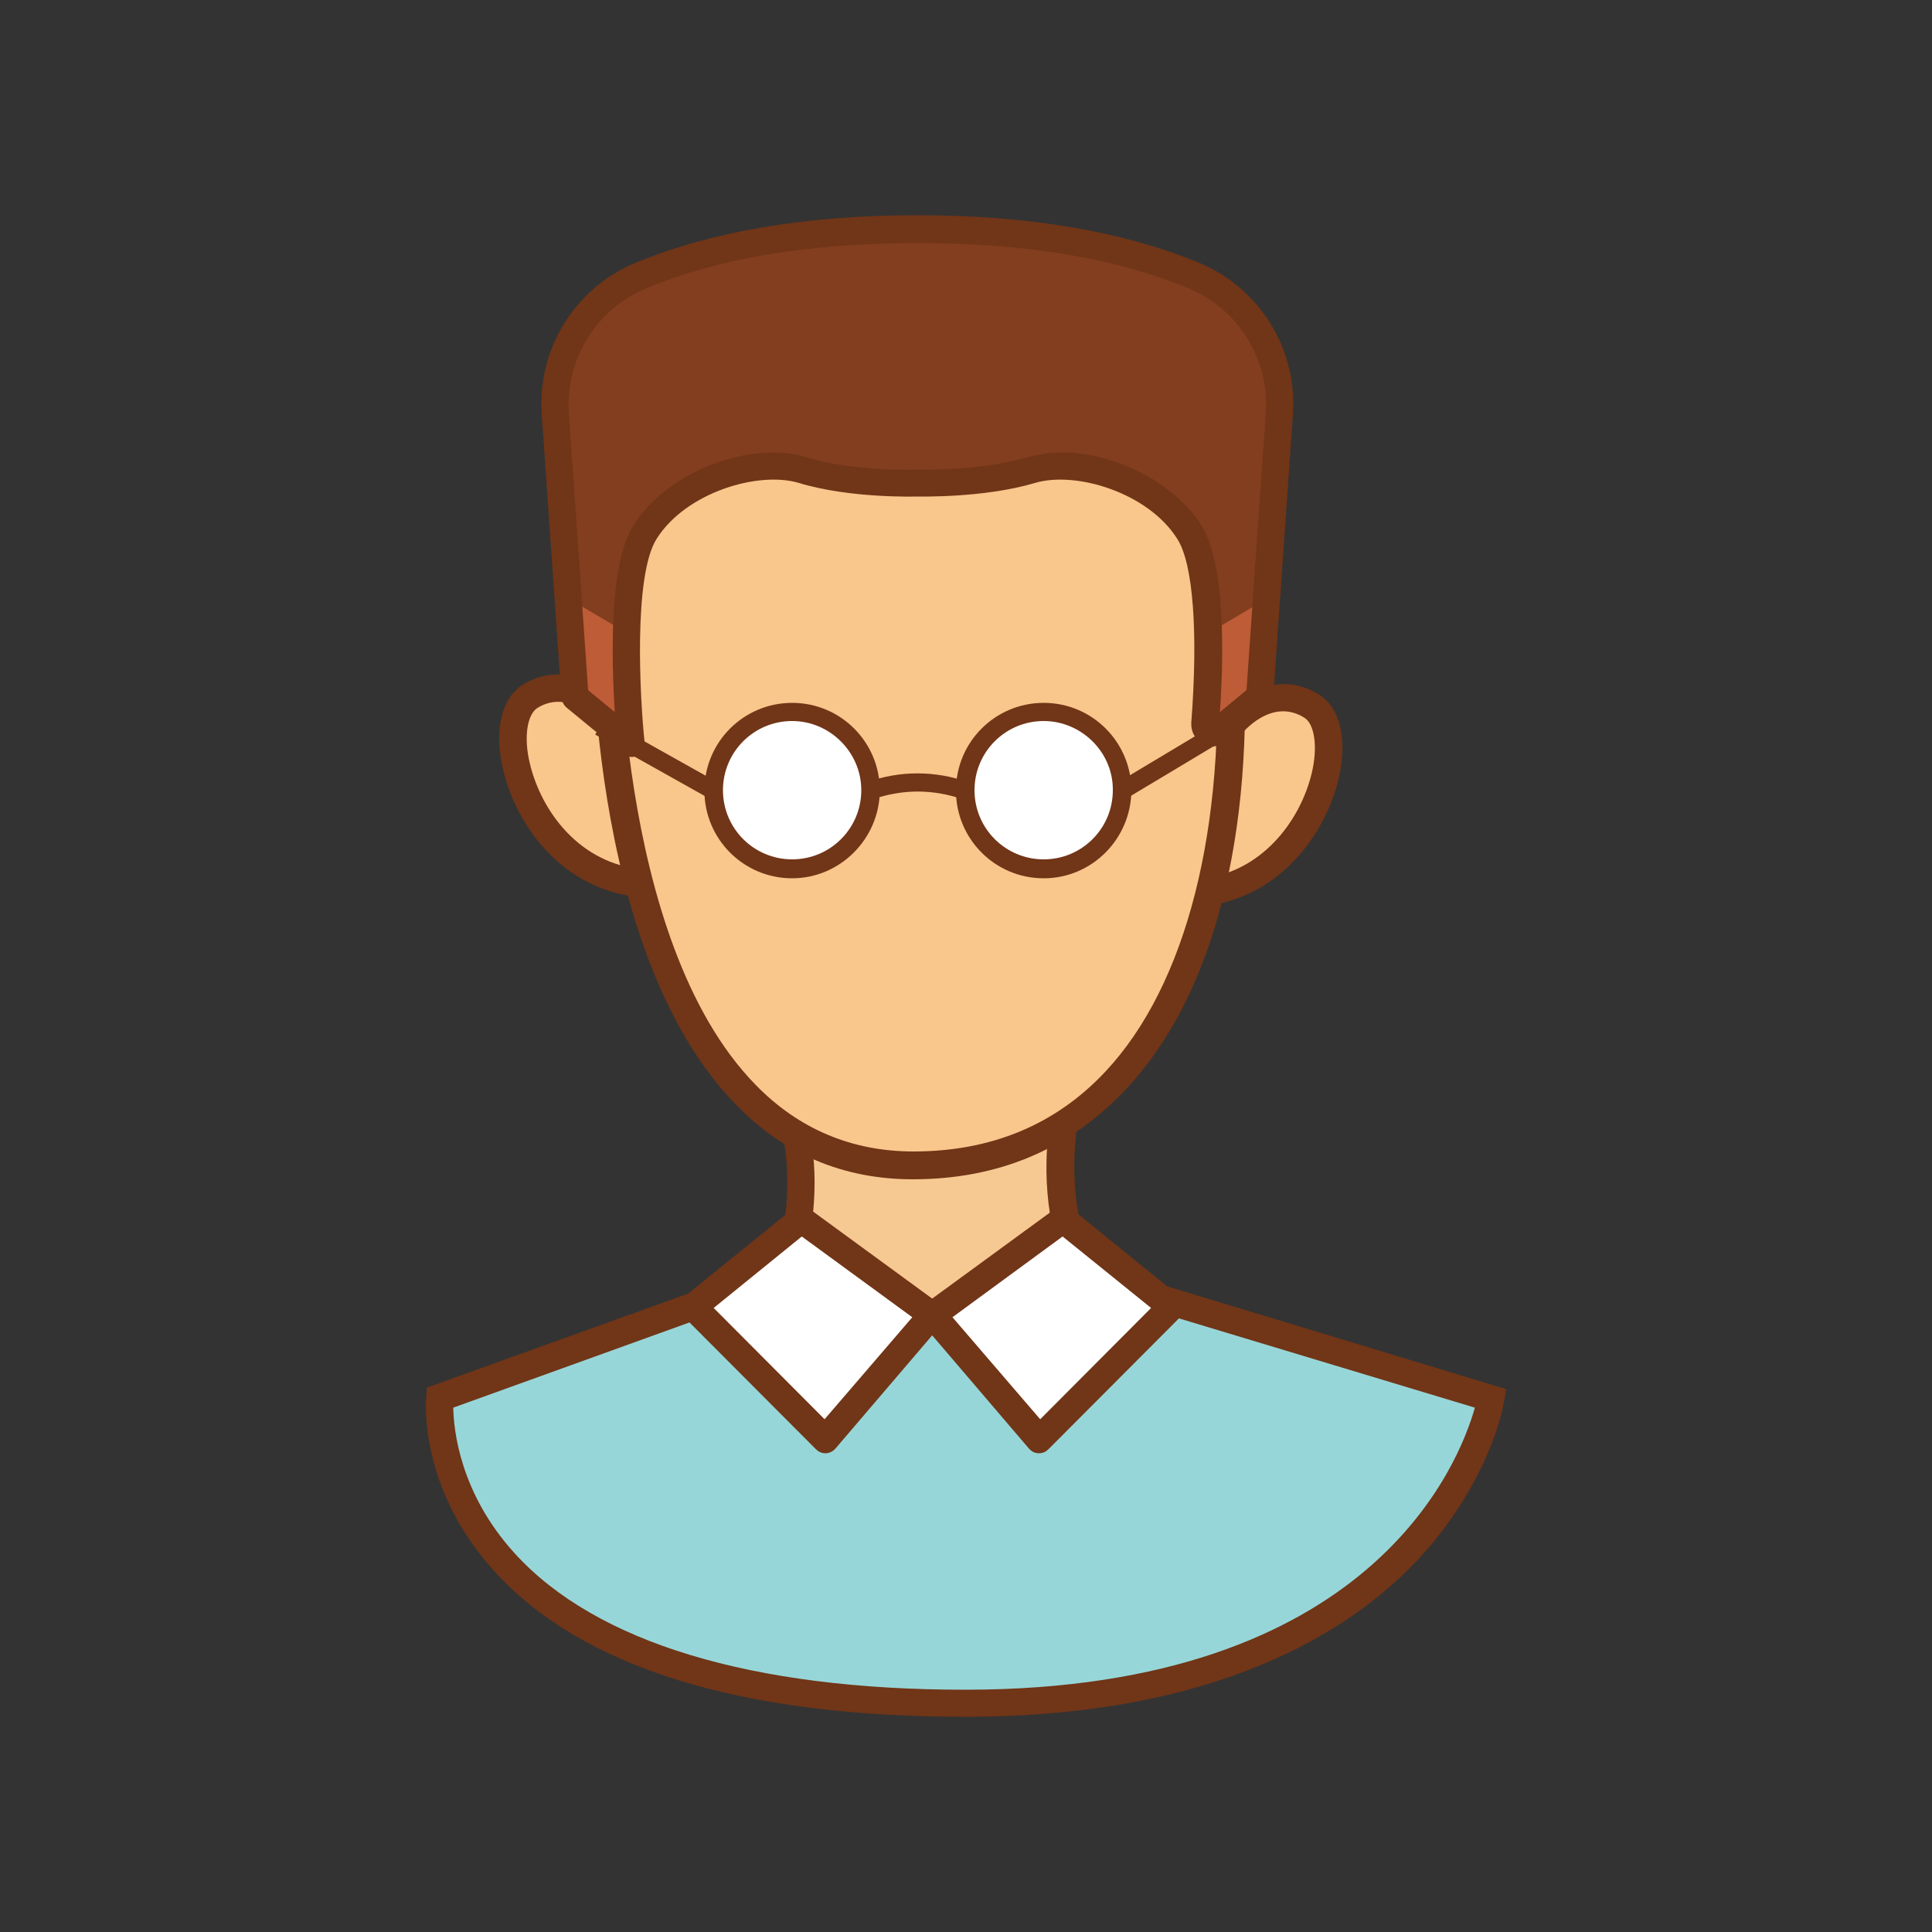 <?xml version="1.0" encoding="utf-8"?>
<!-- Generator: Adobe Illustrator 21.1.0, SVG Export Plug-In . SVG Version: 6.00 Build 0)  -->
<svg version="1.1" id="Layer_1" xmlns="http://www.w3.org/2000/svg" xmlns:xlink="http://www.w3.org/1999/xlink" x="0px" y="0px"
	 viewBox="0 0 500 500" style="enable-background:new 0 0 500 500;" xml:space="preserve">
<rect x="0" y="0" width="500" height="500" fill="#333333" stroke="none"/>
<style type="text/css">
	.st0{fill:#97D6D8;}
	.st1{fill:#F7C992;}
	.st2{fill:#F9C68C;}
	.st3{fill:#713517;}
	.st4{fill:#FFFFFF;}
	.st5{fill:#823E1E;}
	.st6{fill:#BD5C37;}
</style>
<g id="XMLID_222_">
	<g id="XMLID_184_">
		<path id="XMLID_270_" class="st0" d="M280.7,329.9l105.2,31.8c0,0-12.4,79-136,79c-143.7,0-136-79-136-79l89.9-32.4L280.7,329.9z"
			/>
	</g>
	<g id="XMLID_179_">
		<path id="XMLID_269_" class="st1" d="M206.3,293.9c0,0,4.1,15.8-2.5,35.5c0,0,29.2,24,76.9,0.5c0,0-8.7-14.1-5.1-39.1L206.3,293.9
			z"/>
	</g>
	<g id="XMLID_176_">
		<path id="XMLID_267_" class="st2" d="M318.2,188c0,0,9.7-12.3,21-5.4c11.4,6.9,1,45.7-28.8,48.4L166,228.7
			c-29.8-2.7-40.2-41.5-28.8-48.4c11.4-6.9,21,5.4,21,5.4L318.2,188z"/>
	</g>
	<g id="XMLID_175_">
		<path id="XMLID_268_" class="st3" d="M310.8,234.6l-0.6-7.1c16.1-1.4,26.3-14.9,29.3-27.5c1.6-6.8,0.7-12.7-2-14.3
			c-8.6-5.3-16.1,4.1-16.4,4.5l-5.5-4.4c4.1-5.1,14.6-12.9,25.7-6.1c5.6,3.5,7.5,11.8,5.1,22C342.7,216.8,330.4,232.8,310.8,234.6z"
			/>
	</g>
	<g id="XMLID_172_">
		<path id="XMLID_177_" class="st2" d="M156.7,155.6c0,0-3.3,146,79.5,146c61.9,0,86.1-63.4,81.6-136.3l0.1-10.9
			c0.2-27.6-22.5-50-50.1-49.3l-63.6,1.6C177.8,107.4,156.7,129.1,156.7,155.6L156.7,155.6z"/>
	</g>
	<g id="XMLID_171_">
		<path id="XMLID_262_" class="st3" d="M236.2,305.2c-17.9,0-33.4-6.5-45.8-19.4c-38.9-39.8-37.3-126.6-37.2-130.3l7.1,0.1
			c0,0.8-1.6,87.6,35.3,125.2c11.1,11.4,24.9,17.2,40.8,17.2c20.1,0,36.8-6.9,49.7-20.7c21-22.4,31.3-63.1,28.5-111.9l7.1-0.5
			c3.1,51.4-7.7,93-30.4,117.1C276.7,297.5,258.3,305.2,236.2,305.2z"/>
	</g>
	<g id="XMLID_170_">
		<path id="XMLID_256_" class="st3" d="M165.7,232.2c-19.6-1.8-31.9-17.8-35.5-33c-2.4-10.2-0.4-18.6,5.1-22
			c11.1-6.8,21.6,1.1,25.7,6.1l-5.5,4.4l2.7-2.2l-2.7,2.2c-0.4-0.4-7.9-9.7-16.4-4.5c-2.7,1.7-3.6,7.7-2,14.3
			c3,12.7,13.1,26.1,29.3,27.5L165.7,232.2z"/>
	</g>
	<g id="XMLID_169_">
		<path id="XMLID_248_" class="st3" d="M238.9,344.7c-23.9,0-36.8-12-37.7-12.8l-1.7-1.6l0.7-2.2c6.1-18.4,2.5-33.4,2.5-33.5
			l6.8-1.8c0.1,0.7,3.9,15.8-1.9,35.1c6.2,4.7,29.4,18.5,68,0.1c-2.5-5.9-6.6-19-3.9-38l7.1,1c-3.2,23.4,4.7,36.7,4.7,36.8l2,3.2
			l-3.3,1.8C265.2,341.9,250.8,344.7,238.9,344.7z"/>
	</g>
	<g id="XMLID_158_">
		<path id="XMLID_244_" class="st3" d="M249.8,444.3c-58.2,0-99.2-12.7-121.9-37.7c-19.6-21.6-17.7-44.2-17.6-45.2l0.2-2.3l92-33.1
			l2.4,6.7l-87.6,31.6c0.1,5.7,1.7,22.1,15.9,37.7c21,23.1,61.3,35.3,116.6,35.3c105.4,0,127.9-58.9,131.9-73l-102.1-30.8l2-6.8
			l108.2,32.8l-0.5,3c-0.1,0.8-3.5,21-22.6,41.4C349.4,422.2,315,444.3,249.8,444.3z"/>
	</g>
	<g id="XMLID_196_">
		<g id="XMLID_153_">
			<circle id="XMLID_607_" class="st4" cx="205" cy="204.6" r="20.3"/>
		</g>
		<g id="XMLID_188_">
			<circle id="XMLID_606_" class="st4" cx="270.1" cy="204.6" r="20.3"/>
		</g>
		<g id="XMLID_191_">
			<path id="XMLID_237_" class="st3" d="M205,227.3c-12.6,0-22.7-10.2-22.7-22.7c0-12.6,10.2-22.7,22.7-22.7
				c12.6,0,22.7,10.2,22.7,22.7C227.6,217.1,217.4,227.3,205,227.3z M205,186.6c-9.9,0-17.9,8-17.9,17.9c0,9.9,8,17.9,17.9,17.9
				c9.9,0,17.9-8,17.9-17.9C222.9,194.7,214.8,186.6,205,186.6z"/>
		</g>
		<g id="XMLID_190_">
			<path id="XMLID_227_" class="st3" d="M270.1,227.3c-12.6,0-22.7-10.2-22.7-22.7c0-12.6,10.2-22.7,22.7-22.7
				c12.6,0,22.7,10.2,22.7,22.7C292.7,217.1,282.6,227.3,270.1,227.3z M270.1,186.6c-9.9,0-17.9,8-17.9,17.9c0,9.9,8,17.9,17.9,17.9
				s17.9-8,17.9-17.9C288.1,194.7,279.9,186.6,270.1,186.6z"/>
		</g>
		<g id="XMLID_193_">
			<path id="XMLID_226_" class="st3" d="M249,206.8c-7.7-2.6-15.3-2.6-23,0l-1.6-4.4c8.6-3,17.5-3,26.1,0L249,206.8z"/>
		</g>
	</g>
	<g id="XMLID_194_">
		
			<rect id="XMLID_225_" x="167.6" y="179.5" transform="matrix(0.489 -0.872 0.872 0.489 -84.435 248.485)" class="st3" width="4.7" height="33.6"/>
	</g>
	<g id="XMLID_195_">
		
			<rect id="XMLID_223_" x="288" y="194" transform="matrix(0.858 -0.514 0.514 0.858 -57.628 184.149)" class="st3" width="32.4" height="4.7"/>
	</g>
	<g id="XMLID_139_">
		<path id="XMLID_605_" class="st5" d="M237.5,59.3c-33.7,0-56.7,5.9-71.6,12.1c-14.3,6-23.2,20.3-22.1,35.9l5.1,73.3l14.6,12
			c0,0-4.3-41.8,3.6-54.6c8-12.8,28.2-19.8,41-16c12.7,3.8,29.4,3.3,29.4,3.3s16.7,0.6,29.4-3.3c12.7-3.8,33,3.2,41,16
			c8,12.8,3.6,54.6,3.6,54.6l14.6-12l5.1-73.3c1.1-15.4-7.9-29.9-22.1-35.9C294.2,65.1,271.2,59.3,237.5,59.3z"/>
	</g>
	<g id="XMLID_152_">
		<polygon id="XMLID_604_" class="st6" points="145.6,154 162.4,163.9 163.5,192.4 148.9,180.5 		"/>
	</g>
	<g id="XMLID_156_">
		<polygon id="XMLID_603_" class="st6" points="329.4,154 312.7,163.9 311.5,192.4 326.1,180.5 		"/>
	</g>
	<g id="XMLID_155_">
		<path id="XMLID_210_" class="st3" d="M163.5,195.9c-0.8,0-1.6-0.2-2.3-0.8l-14.6-12c-0.7-0.6-1.2-1.6-1.3-2.5l-5.1-73.3
			c-1.2-17,8.6-32.8,24.3-39.3c19.6-8.1,44.1-12.3,72.9-12.3s53.3,4.2,72.9,12.3c15.8,6.6,25.5,22.4,24.3,39.3l-5.1,73.3
			c-0.1,1-0.5,1.9-1.3,2.5l-10.8,8.8c-1.8,1.4-4.2,1.7-6.1,0.6c-2-1.1-3.1-3.1-3-5.4c1.8-23.4,0.5-41.2-3.6-47.6
			c-7.5-12-26.3-17.7-36.9-14.5c-13.1,3.9-29.9,3.5-30.6,3.5c-0.5,0-17.2,0.5-30.4-3.5c-10.6-3.2-29.4,2.5-36.9,14.5
			c-6,9.6-4.3,41-3.1,52.4c0.1,1.4-0.6,2.7-1.8,3.5C164.7,195.8,164.1,195.9,163.5,195.9z M274.8,117.1c13.6,0,29,7.7,36.1,18.8
			c6.1,9.8,5.9,33.2,4.8,48.4l6.9-5.7l5-71.7c1-13.9-7.1-26.9-20-32.3c-18.8-7.8-42.3-11.7-70.2-11.7s-51.5,3.9-70.2,11.7
			c-12.9,5.4-20.9,18.4-20,32.3l5,71.7l6.9,5.7c-0.8-13.4-1.6-38.3,4.9-48.4c8.6-13.7,30-22.1,44.9-17.5c12.1,3.7,28.1,3.2,28.2,3.1
			c0.4,0,16.5,0.5,28.5-3.1C268.7,117.6,271.7,117.1,274.8,117.1z"/>
	</g>
	<g id="XMLID_219_">
		<g id="XMLID_218_">
			<polygon id="XMLID_602_" class="st4" points="241.3,340.3 213.6,372.5 179.4,338.2 207.5,315.6 			"/>
		</g>
		<g id="XMLID_217_">
			<path id="XMLID_192_" class="st3" d="M213.6,376.1c-1,0-1.8-0.4-2.5-1.1l-34.2-34.3c-0.7-0.7-1.1-1.7-1.1-2.6s0.5-1.9,1.3-2.5
				l28-22.7c1.2-1,3-1.1,4.3-0.1l33.8,24.7c0.8,0.6,1.3,1.4,1.4,2.4s-0.2,1.9-0.8,2.7l-27.6,32.3c-0.6,0.7-1.6,1.2-2.5,1.2
				C213.7,376.1,213.7,376.1,213.6,376.1z M184.7,338.5l28.7,28.8l22.7-26.4L207.5,320L184.7,338.5z"/>
		</g>
		<g id="XMLID_221_">
			<polygon id="XMLID_601_" class="st4" points="241.3,340.3 268.9,372.5 303.1,338.2 275.2,315.6 			"/>
		</g>
		<g id="XMLID_220_">
			<path id="XMLID_178_" class="st3" d="M268.9,376.1h-0.1c-1,0-1.9-0.5-2.5-1.2l-27.6-32.3c-0.6-0.7-1-1.7-0.8-2.7
				c0.1-1,0.6-1.9,1.4-2.4l33.8-24.7c1.3-1,3.1-1,4.3,0.1l28,22.7c0.8,0.6,1.2,1.6,1.3,2.5c0,1-0.4,2-1.1,2.6L271.4,375
				C270.7,375.7,269.9,376.1,268.9,376.1z M246.5,340.9l22.7,26.4l28.7-28.8L275,320L246.5,340.9z"/>
		</g>
	</g>
</g>
</svg>
